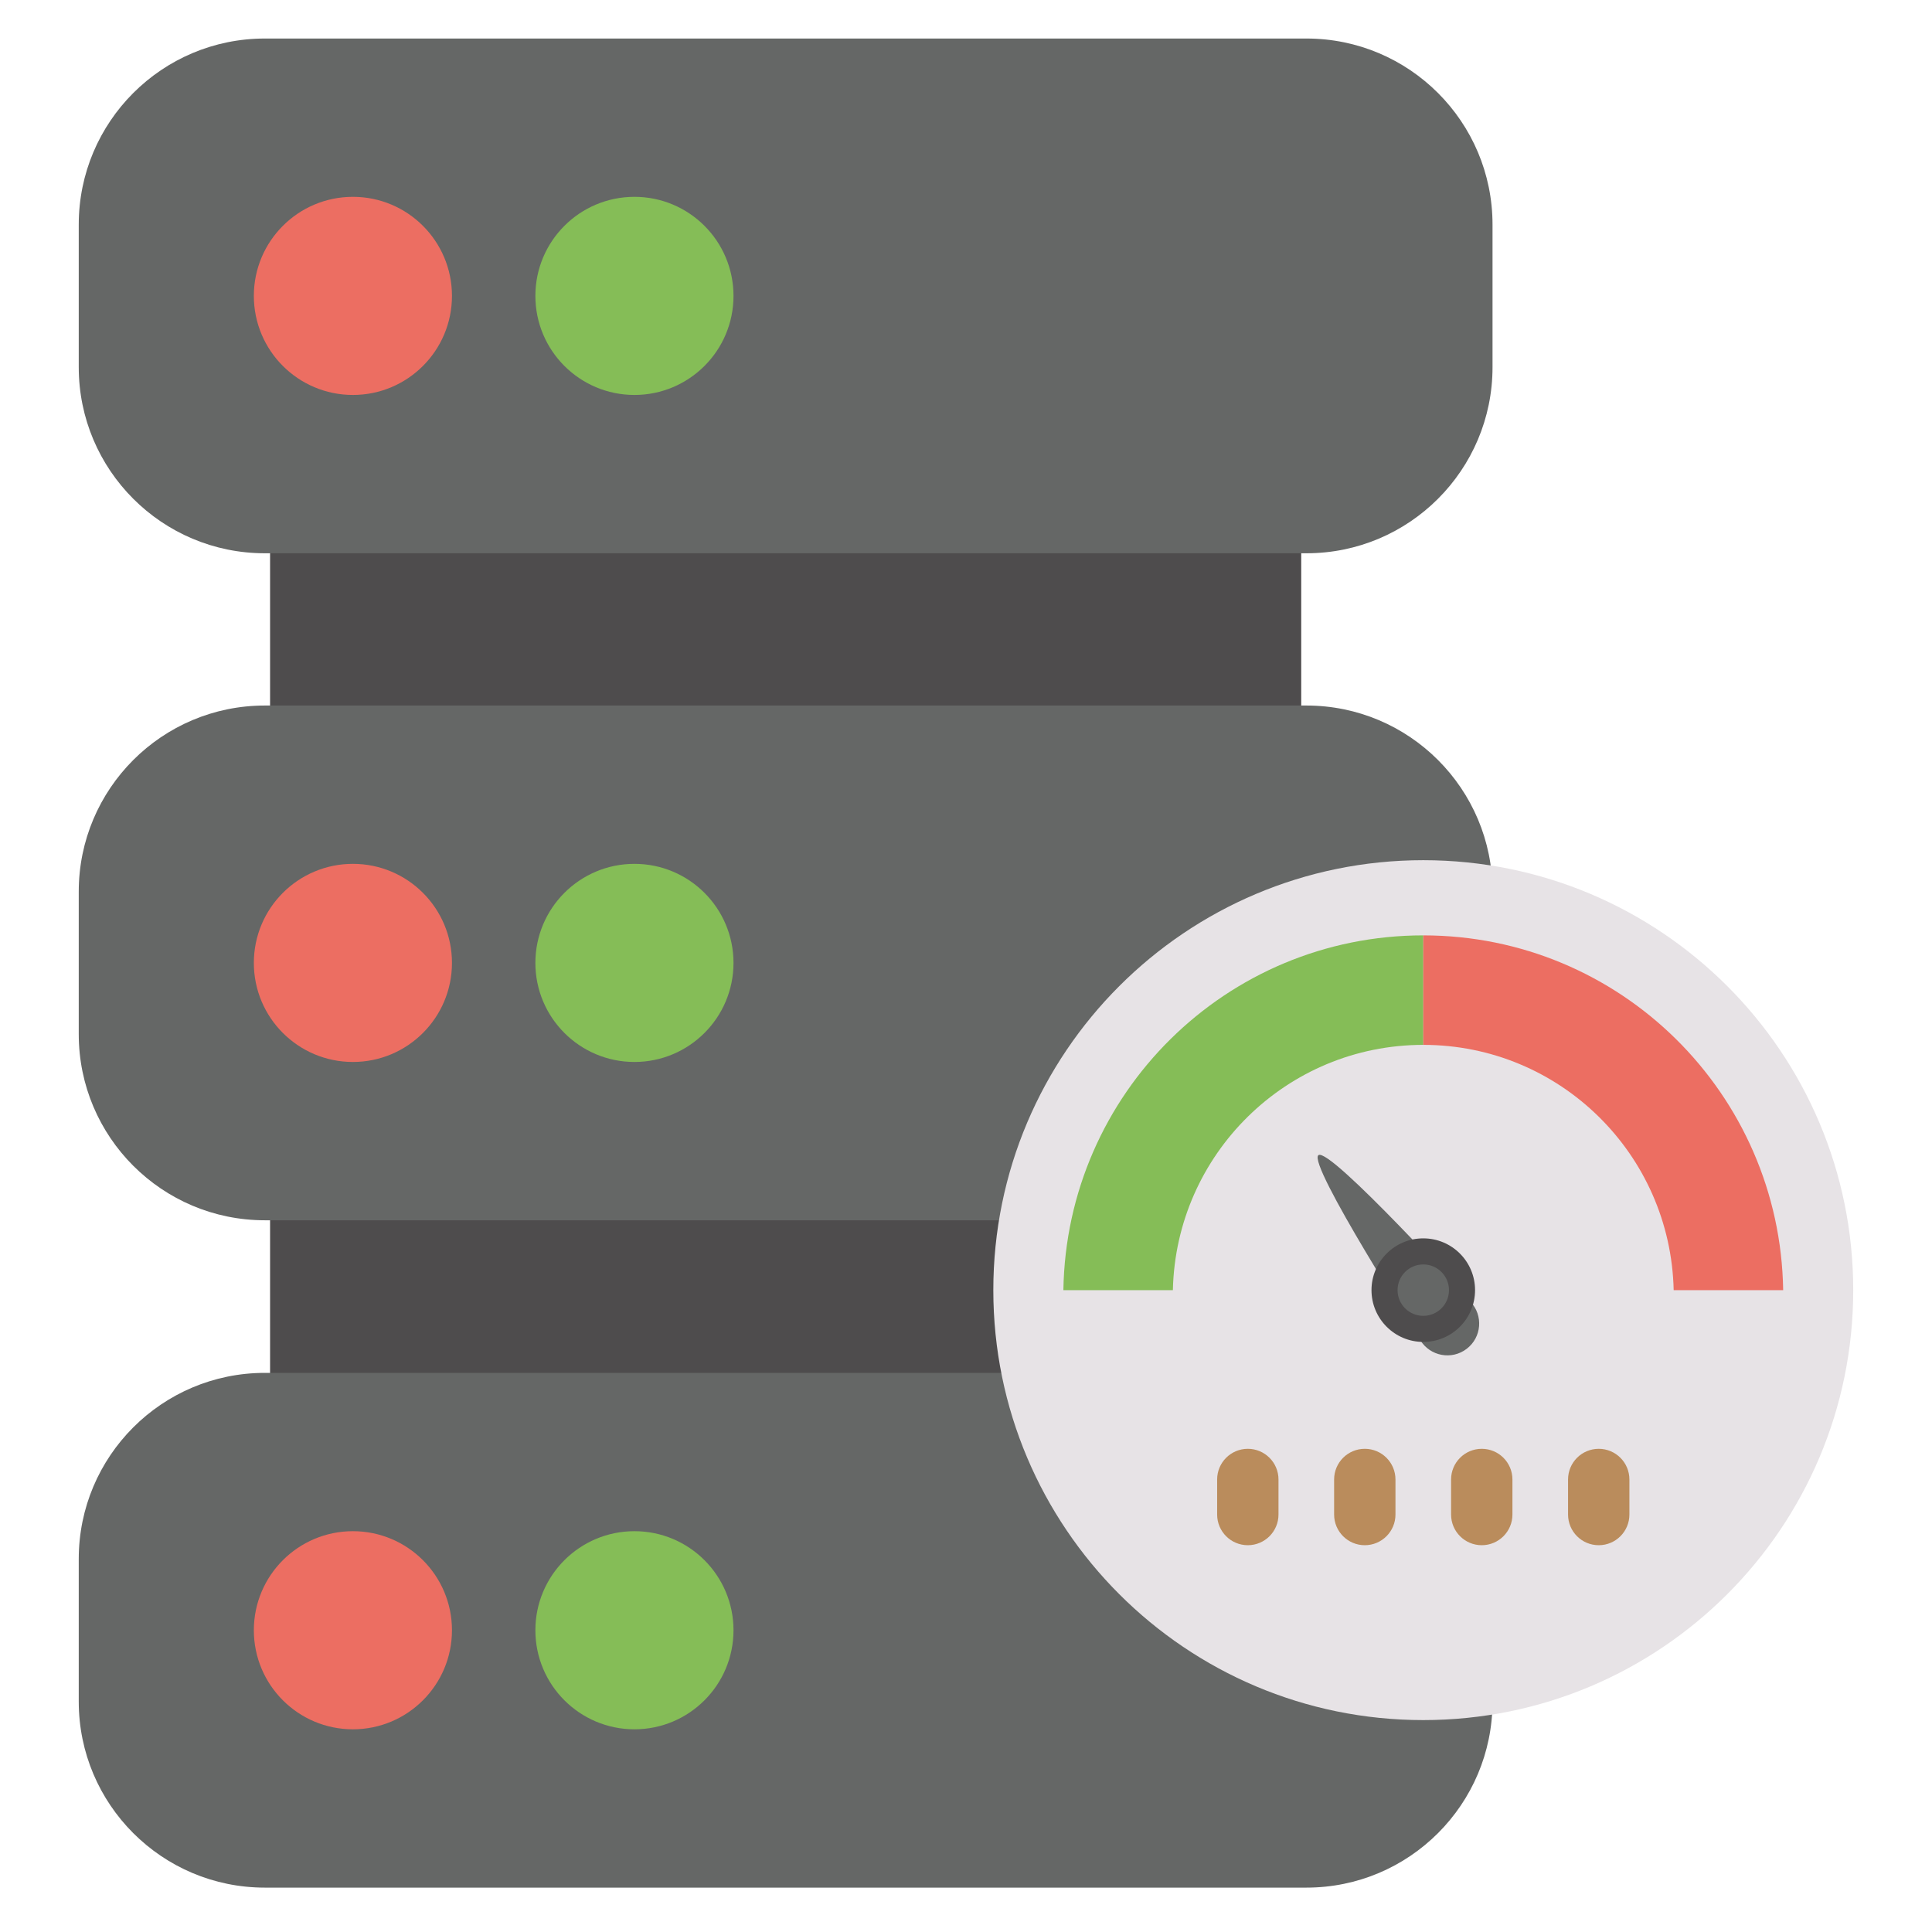 <svg fill="none" height="220" viewBox="0 0 220 220" width="220" xmlns="http://www.w3.org/2000/svg"><path d="m148.17 53.43h-117.416v118.803h117.416z" fill="#4e4c4d"/><path d="m148.766 156.332h-118.609c-11.703 0-21.19 9.487-21.19 21.19v16.235c0 11.702 9.487 21.189 21.19 21.189h118.609c11.703 0 21.19-9.487 21.19-21.19v-16.234c0-11.703-9.487-21.19-21.19-21.19z" fill="#656766"/><path d="m148.766 80.34h-118.609c-11.703 0-21.19 9.487-21.19 21.19v16.235c0 11.703 9.487 21.19 21.19 21.19h118.609c11.703 0 21.19-9.487 21.19-21.19v-16.235c0-11.703-9.487-21.19-21.19-21.19z" fill="#656766"/><path d="m148.766 4.387h-118.609c-11.703 0-21.19 9.487-21.19 21.19v16.235c0 11.703 9.487 21.19 21.19 21.19h118.609c11.703 0 21.19-9.487 21.19-21.19v-16.235c0-11.703-9.487-21.19-21.19-21.19z" fill="#656766"/><path d="m40.186 44.974c6.23 0 11.28-5.05 11.28-11.28 0-6.23-5.05-11.28-11.28-11.28-6.23 0-11.28 5.05-11.28 11.28 0 6.23 5.05 11.28 11.28 11.28z" fill="#ec6e62"/><path d="m72.245 44.974c6.23 0 11.28-5.05 11.28-11.28 0-6.23-5.05-11.28-11.28-11.28-6.23 0-11.28 5.05-11.28 11.28 0 6.23 5.05 11.28 11.28 11.28z" fill="#85bd57"/><path d="m40.186 120.928c6.23 0 11.28-5.051 11.28-11.28 0-6.23-5.05-11.28-11.28-11.28-6.23 0-11.28 5.05-11.28 11.28 0 6.229 5.05 11.28 11.28 11.28z" fill="#ec6e62"/><path d="m72.245 120.928c6.23 0 11.28-5.051 11.28-11.28 0-6.23-5.05-11.28-11.28-11.28-6.23 0-11.28 5.05-11.28 11.28 0 6.229 5.05 11.28 11.28 11.28z" fill="#85bd57"/><path d="m40.186 196.919c6.23 0 11.28-5.05 11.28-11.28 0-6.229-5.05-11.28-11.28-11.28-6.23 0-11.28 5.051-11.28 11.28 0 6.23 5.05 11.28 11.28 11.28z" fill="#ec6e62"/><path d="m72.245 196.919c6.23 0 11.28-5.05 11.28-11.28 0-6.229-5.05-11.28-11.28-11.28-6.23 0-11.28 5.051-11.28 11.28 0 6.23 5.05 11.28 11.28 11.28z" fill="#85bd57"/><path d="m162.07 195.87c27.04 0 48.96-21.92 48.96-48.959 0-27.04-21.92-48.96-48.96-48.96-27.039 0-48.959 21.92-48.959 48.96 0 27.039 21.92 48.959 48.959 48.959z" fill="#e7e3e6"/><path d="m121.089 146.911h12.468c.344-15.476 12.955-27.93 28.514-27.93v-12.468c-22.449 0-40.636 18.032-40.982 40.398z" fill="#85bd57"/><path d="m162.071 106.513v12.468c15.558 0 28.169 12.454 28.513 27.93h12.468c-.346-22.366-18.533-40.398-40.981-40.398z" fill="#ec6e62"/><path d="m167.453 148.235c1.465 1.563 1.273 4.046-.436 5.355s-4.157.848-5.284-.974c0 0-12.89-20.09-11.604-21.075s17.324 16.694 17.324 16.694z" fill="#656766"/><path d="m162.07 152.807c3.257 0 5.897-2.64 5.897-5.896 0-3.257-2.64-5.897-5.897-5.897-3.256 0-5.896 2.64-5.896 5.897 0 3.256 2.64 5.896 5.896 5.896z" fill="#4e4c4d"/><path d="m162.07 149.838c1.617 0 2.928-1.31 2.928-2.927s-1.311-2.927-2.928-2.927c-1.616 0-2.927 1.31-2.927 2.927s1.311 2.927 2.927 2.927z" fill="#656766"/><g fill="#ba8c5c"><path d="m142.091 175.956c-1.929 0-3.493-1.564-3.493-3.493v-3.992c0-1.929 1.564-3.493 3.493-3.493s3.493 1.564 3.493 3.493v3.992c0 1.929-1.564 3.493-3.493 3.493z"/><path d="m155.411 175.956c-1.929 0-3.493-1.564-3.493-3.493v-3.992c0-1.929 1.564-3.493 3.493-3.493s3.493 1.564 3.493 3.493v3.992c0 1.929-1.564 3.493-3.493 3.493z"/><path d="m168.73 175.956c-1.929 0-3.493-1.564-3.493-3.493v-3.992c0-1.929 1.564-3.493 3.493-3.493s3.493 1.564 3.493 3.493v3.992c0 1.929-1.564 3.493-3.493 3.493z"/><path d="m182.05 175.956c-1.93 0-3.493-1.564-3.493-3.493v-3.992c0-1.929 1.563-3.493 3.493-3.493 1.929 0 3.493 1.564 3.493 3.493v3.992c0 1.929-1.564 3.493-3.493 3.493z"/></g></svg>